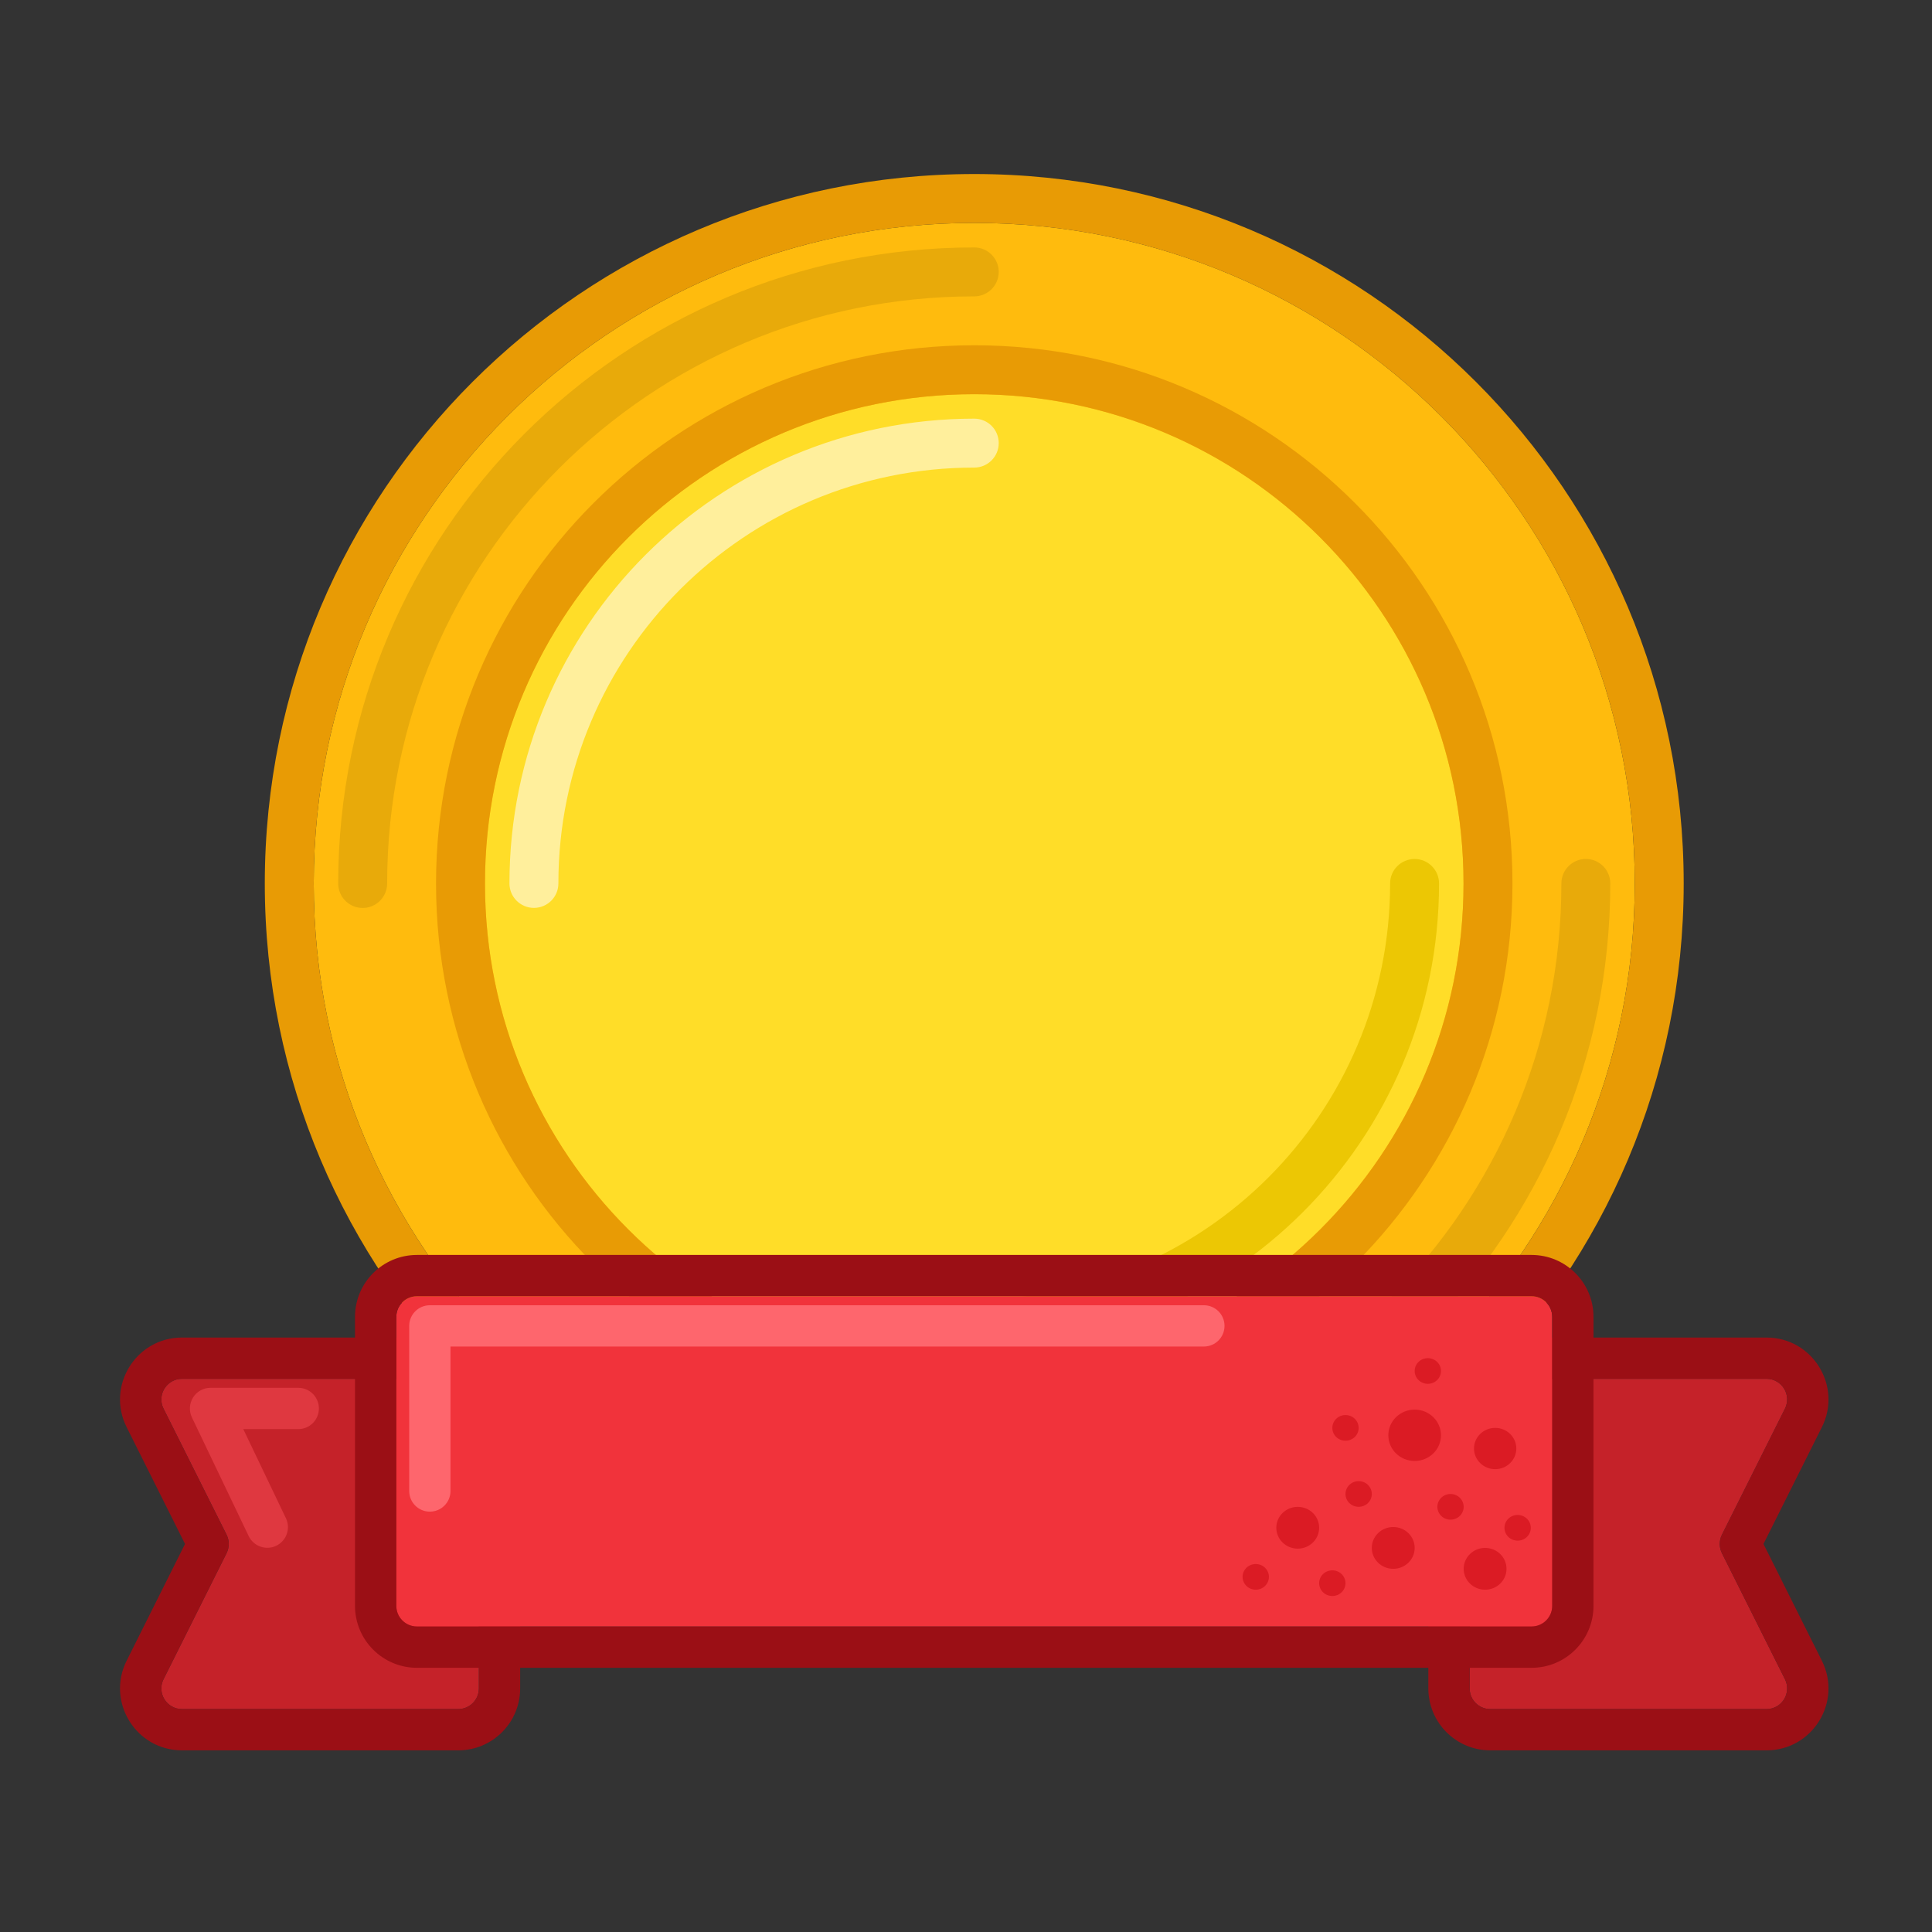 <svg width="52" height="52" viewBox="0 0 52 52" fill="none" xmlns="http://www.w3.org/2000/svg">
<rect x="0" y="0" width="52" height="52" fill="#333333" stroke="none"/>
<path d="M44 23.778C44 33.596 36.04 41.556 26.222 41.556C16.404 41.556 8.444 33.596 8.444 23.778C8.444 13.959 16.404 6 26.222 6C36.04 6 44 13.959 44 23.778Z" fill="#FFBB0D"/>
<path fill-rule="evenodd" clip-rule="evenodd" d="M45.317 23.778C45.317 34.324 36.768 42.873 26.222 42.873C15.676 42.873 7.127 34.324 7.127 23.778C7.127 13.233 15.676 4.684 26.222 4.684C36.768 4.684 45.317 13.233 45.317 23.778ZM26.222 41.556C36.04 41.556 44 33.597 44 23.778C44 13.96 36.04 6 26.222 6C16.404 6 8.444 13.96 8.444 23.778C8.444 33.597 16.404 41.556 26.222 41.556Z" fill="#E89B05"/>
<path fill-rule="evenodd" clip-rule="evenodd" d="M9.761 24.438C9.398 24.438 9.103 24.143 9.103 23.779C9.103 14.324 16.767 6.66 26.222 6.66C26.586 6.66 26.881 6.955 26.881 7.318C26.881 7.682 26.586 7.977 26.222 7.977C17.495 7.977 10.42 15.052 10.42 23.779C10.42 24.143 10.125 24.438 9.761 24.438Z" fill="#E8AA0A"/>
<path fill-rule="evenodd" clip-rule="evenodd" d="M42.683 23.119C43.047 23.119 43.341 23.414 43.341 23.778C43.341 33.232 35.677 40.897 26.222 40.897C25.858 40.897 25.564 40.602 25.564 40.239C25.564 39.875 25.858 39.58 26.222 39.58C34.95 39.58 42.025 32.505 42.025 23.778C42.025 23.414 42.319 23.119 42.683 23.119Z" fill="#E8AA0A"/>
<path d="M39.391 23.778C39.391 31.051 33.495 36.947 26.222 36.947C18.949 36.947 13.053 31.051 13.053 23.778C13.053 16.505 18.949 10.609 26.222 10.609C33.495 10.609 39.391 16.505 39.391 23.778Z" fill="#FFDD28"/>
<path fill-rule="evenodd" clip-rule="evenodd" d="M40.708 23.779C40.708 31.779 34.222 38.264 26.222 38.264C18.222 38.264 11.736 31.779 11.736 23.779C11.736 15.778 18.222 9.293 26.222 9.293C34.222 9.293 40.708 15.778 40.708 23.779ZM26.222 36.947C33.495 36.947 39.391 31.052 39.391 23.779C39.391 16.506 33.495 10.61 26.222 10.61C18.949 10.61 13.053 16.506 13.053 23.779C13.053 31.052 18.949 36.947 26.222 36.947Z" fill="#E89B05"/>
<path fill-rule="evenodd" clip-rule="evenodd" d="M26.222 34.972C32.404 34.972 37.415 29.961 37.415 23.779C37.415 23.415 37.71 23.12 38.074 23.12C38.438 23.12 38.732 23.415 38.732 23.779C38.732 30.688 33.131 36.289 26.222 36.289C25.858 36.289 25.564 35.994 25.564 35.631C25.564 35.267 25.858 34.972 26.222 34.972Z" fill="#ECC704"/>
<path fill-rule="evenodd" clip-rule="evenodd" d="M26.222 12.585C20.04 12.585 15.029 17.596 15.029 23.778C15.029 24.142 14.734 24.436 14.37 24.436C14.007 24.436 13.712 24.142 13.712 23.778C13.712 16.869 19.313 11.268 26.222 11.268C26.586 11.268 26.881 11.562 26.881 11.926C26.881 12.29 26.586 12.585 26.222 12.585Z" fill="#FFEF9C"/>
<path d="M6.098 41.307L4.402 37.915C4.217 37.546 4.486 37.111 4.899 37.111L12.333 37.111C12.64 37.111 12.889 37.36 12.889 37.667L12.889 45.445C12.889 45.752 12.64 46 12.333 46L4.899 46C4.486 46 4.217 45.566 4.402 45.196L6.098 41.804C6.176 41.648 6.176 41.464 6.098 41.307Z" fill="#C52229"/>
<path d="M46.346 41.307L48.042 37.915C48.227 37.546 47.959 37.111 47.545 37.111L40.111 37.111C39.804 37.111 39.556 37.36 39.556 37.667L39.556 45.445C39.556 45.752 39.804 46 40.111 46L47.545 46C47.959 46 48.227 45.566 48.042 45.196L46.346 41.804C46.268 41.648 46.268 41.464 46.346 41.307Z" fill="#C52229"/>
<path fill-rule="evenodd" clip-rule="evenodd" d="M4.98 41.556L3.408 38.412C2.854 37.304 3.66 36 4.899 36L12.333 36C13.254 36 14 36.746 14 37.667L14 45.444C14 46.365 13.254 47.111 12.333 47.111L4.899 47.111C3.66 47.111 2.854 45.807 3.408 44.699L4.98 41.556ZM5.104 41.803C5.104 41.804 5.104 41.804 5.104 41.804L5.601 41.556L5.104 41.804L5.104 41.803ZM47.464 41.556L49.036 38.412C49.59 37.304 48.784 36 47.545 36L40.111 36C39.191 36 38.444 36.746 38.444 37.667L38.444 45.444C38.444 46.365 39.191 47.111 40.111 47.111L47.545 47.111C48.784 47.111 49.59 45.807 49.036 44.699L47.464 41.556ZM48.042 37.915L46.346 41.307C46.268 41.464 46.268 41.648 46.346 41.804L48.042 45.196C48.227 45.565 47.959 46 47.545 46L40.111 46C39.804 46 39.556 45.751 39.556 45.444L39.556 37.667C39.556 37.36 39.804 37.111 40.111 37.111L47.545 37.111C47.959 37.111 48.227 37.546 48.042 37.915ZM4.402 37.915L6.098 41.307C6.176 41.464 6.176 41.648 6.098 41.804L4.402 45.196C4.217 45.565 4.486 46 4.899 46L12.333 46C12.64 46 12.889 45.751 12.889 45.444L12.889 37.667C12.889 37.36 12.64 37.111 12.333 37.111L4.899 37.111C4.486 37.111 4.217 37.546 4.402 37.915Z" fill="#9B0F15"/>
<path fill-rule="evenodd" clip-rule="evenodd" d="M5.197 37.613C5.298 37.451 5.476 37.353 5.667 37.353H8.028C8.335 37.353 8.583 37.602 8.583 37.909C8.583 38.216 8.335 38.465 8.028 38.465H6.548L7.696 40.864C7.828 41.141 7.711 41.472 7.434 41.605C7.157 41.737 6.826 41.62 6.693 41.343L5.165 38.149C5.083 37.977 5.095 37.774 5.197 37.613Z" fill="#DF3840"/>
<path d="M41.778 43.222L41.778 35.444C41.778 35.137 41.529 34.889 41.222 34.889L11.222 34.889C10.915 34.889 10.667 35.137 10.667 35.444L10.667 43.222C10.667 43.529 10.915 43.778 11.222 43.778L41.222 43.778C41.529 43.778 41.778 43.529 41.778 43.222Z" fill="#F1333B"/>
<path fill-rule="evenodd" clip-rule="evenodd" d="M42.889 35.444L42.889 43.222C42.889 44.142 42.143 44.889 41.222 44.889L11.222 44.889C10.302 44.889 9.555 44.142 9.555 43.222L9.555 35.444C9.555 34.523 10.302 33.777 11.222 33.777L41.222 33.777C42.143 33.777 42.889 34.523 42.889 35.444ZM41.778 35.444L41.778 43.222C41.778 43.529 41.529 43.777 41.222 43.777L11.222 43.777C10.915 43.777 10.667 43.529 10.667 43.222L10.667 35.444C10.667 35.137 10.915 34.889 11.222 34.889L41.222 34.889C41.529 34.889 41.778 35.137 41.778 35.444Z" fill="#9B0F15"/>
<path d="M40.243 39.543C39.928 39.543 39.673 39.294 39.673 38.987C39.673 38.68 39.928 38.432 40.243 38.432C40.557 38.432 40.812 38.68 40.812 38.987C40.812 39.294 40.557 39.543 40.243 39.543Z" fill="#DB1B24"/>
<path d="M38.076 39.322C37.684 39.322 37.367 39.013 37.367 38.631C37.367 38.249 37.684 37.94 38.076 37.94C38.467 37.94 38.784 38.249 38.784 38.631C38.784 39.013 38.467 39.322 38.076 39.322Z" fill="#DB1B24"/>
<path d="M39.041 40.902C38.846 40.902 38.687 40.748 38.687 40.557C38.687 40.366 38.846 40.211 39.041 40.211C39.237 40.211 39.395 40.366 39.395 40.557C39.395 40.748 39.237 40.902 39.041 40.902Z" fill="#DB1B24"/>
<path d="M38.43 37.246C38.234 37.246 38.076 37.091 38.076 36.9C38.076 36.709 38.234 36.555 38.43 36.555C38.626 36.555 38.784 36.709 38.784 36.9C38.784 37.091 38.626 37.246 38.43 37.246Z" fill="#DB1B24"/>
<path d="M36.568 40.556C36.373 40.556 36.214 40.402 36.214 40.211C36.214 40.02 36.373 39.865 36.568 39.865C36.764 39.865 36.922 40.02 36.922 40.211C36.922 40.402 36.764 40.556 36.568 40.556Z" fill="#DB1B24"/>
<path d="M36.214 38.777C36.018 38.777 35.86 38.623 35.86 38.432C35.86 38.241 36.018 38.086 36.214 38.086C36.41 38.086 36.568 38.241 36.568 38.432C36.568 38.623 36.41 38.777 36.214 38.777Z" fill="#DB1B24"/>
<path d="M33.799 42.787C33.603 42.787 33.444 42.632 33.444 42.441C33.444 42.25 33.603 42.096 33.799 42.096C33.994 42.096 34.153 42.25 34.153 42.441C34.153 42.632 33.994 42.787 33.799 42.787Z" fill="#DB1B24"/>
<path d="M40.847 41.467C40.652 41.467 40.493 41.312 40.493 41.121C40.493 40.93 40.652 40.775 40.847 40.775C41.043 40.775 41.202 40.93 41.202 41.121C41.202 41.312 41.043 41.467 40.847 41.467Z" fill="#DB1B24"/>
<path d="M37.499 42.225C37.181 42.225 36.922 41.973 36.922 41.662C36.922 41.351 37.181 41.1 37.499 41.1C37.817 41.1 38.076 41.351 38.076 41.662C38.076 41.973 37.817 42.225 37.499 42.225Z" fill="#DB1B24"/>
<path d="M39.972 42.787C39.654 42.787 39.395 42.535 39.395 42.225C39.395 41.914 39.654 41.662 39.972 41.662C40.29 41.662 40.548 41.914 40.548 42.225C40.548 42.535 40.29 42.787 39.972 42.787Z" fill="#DB1B24"/>
<path d="M34.929 41.682C34.61 41.682 34.352 41.43 34.352 41.119C34.352 40.809 34.61 40.557 34.929 40.557C35.247 40.557 35.505 40.809 35.505 41.119C35.505 41.43 35.247 41.682 34.929 41.682Z" fill="#DB1B24"/>
<path d="M35.86 42.957C35.664 42.957 35.505 42.802 35.505 42.611C35.505 42.42 35.664 42.266 35.86 42.266C36.055 42.266 36.214 42.42 36.214 42.611C36.214 42.802 36.055 42.957 35.86 42.957Z" fill="#DB1B24"/>
<path fill-rule="evenodd" clip-rule="evenodd" d="M11.014 35.686C11.014 35.38 11.263 35.131 11.569 35.131H32.403C32.71 35.131 32.958 35.38 32.958 35.686C32.958 35.993 32.71 36.242 32.403 36.242H12.125V40.131C12.125 40.438 11.876 40.686 11.569 40.686C11.263 40.686 11.014 40.438 11.014 40.131V35.686Z" fill="#FE666D"/>
</svg>
